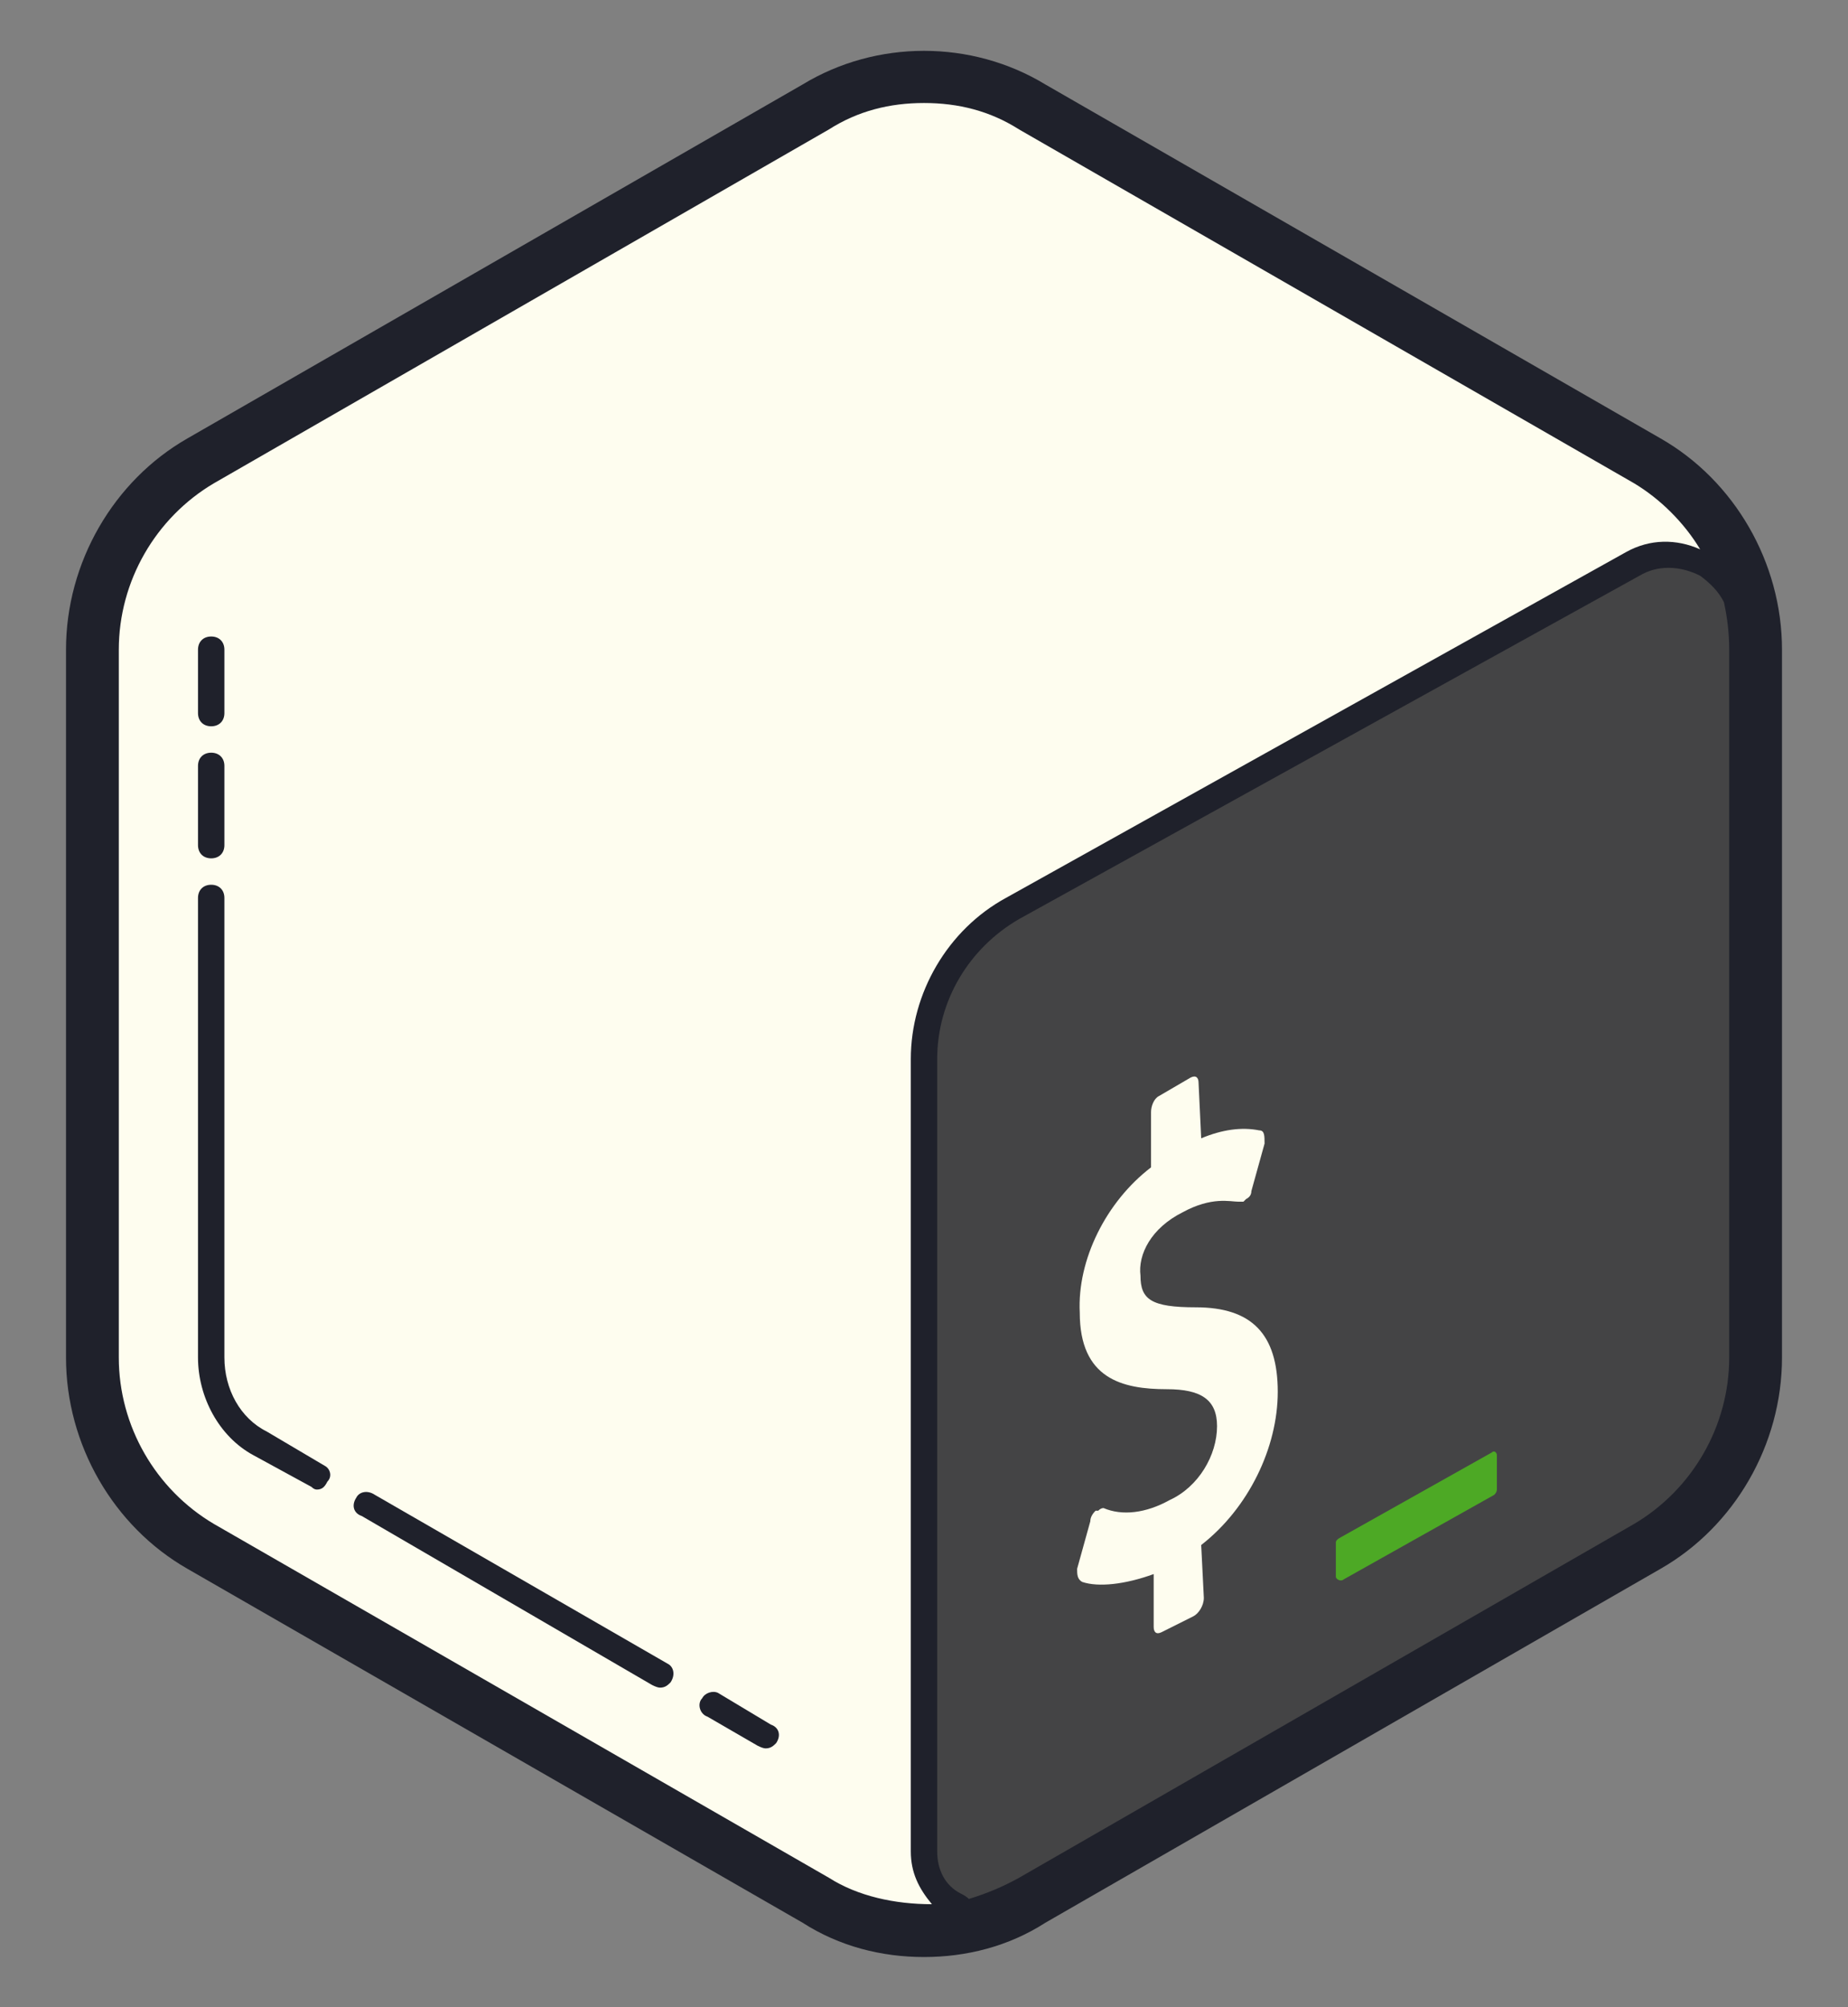 <svg version="1.2" xmlns="http://www.w3.org/2000/svg" viewBox="0 0 70 76" width="70" height="76">
	<rect x="0" y="0" width="70" height="76" fill="#808080" stroke="none"/>
	<title>icons8-bash-svg</title>
	<style>
		.s0 { fill: #fefdef } 
		.s1 { fill: #444445 } 
		.s2 { fill: #4da925 } 
		.s3 { fill: #1f212b } 
	</style>
	<path id="Layer" class="s0" d="m62.8 58.9l-23.6 13.6c-2.6 1.5-5.8 1.5-8.4 0l-23.6-13.6c-2.6-1.5-4.2-4.3-4.2-7.3v-27.2c0-3 1.6-5.8 4.2-7.3l23.6-13.6c2.6-1.5 5.8-1.5 8.4 0l23.6 13.6c2.6 1.5 4.2 4.3 4.2 7.3v27.2c0 3-1.6 5.8-4.2 7.3z"/>
	<path id="Layer" class="s1" d="m66 23.8v31.8q-0.8 1.4-2 2.5l-25.5 14.1c-1.6 0.9-3.5-0.3-3.5-2.1v-30c0-2.4 1.3-4.5 3.3-5.7l23.5-13c1.9-1.1 4.2 0.3 4.2 2.4z"/>
	<path id="Layer" class="s0" d="m45.1 40.8c0.2-0.1 0.3 0 0.3 0.2l0.1 2.1q1.2-0.5 2.2-0.3c0.2 0 0.2 0.2 0.2 0.5l-0.5 1.8q0 0.2-0.2 0.3-0.1 0.1-0.1 0.1-0.1 0-0.2 0c-0.3 0-1-0.2-2.1 0.4-1.2 0.6-1.7 1.6-1.6 2.4 0 0.9 0.4 1.2 2.1 1.2 2.1 0 3.1 1 3.1 3.2 0 2.1-1.1 4.4-2.9 5.8l0.1 2c0 0.3-0.2 0.6-0.4 0.7l-1.2 0.6c-0.2 0.1-0.3 0-0.3-0.2v-2c-1.1 0.4-2.1 0.5-2.7 0.3-0.2-0.1-0.2-0.3-0.2-0.5l0.5-1.8q0-0.2 0.2-0.4 0 0 0.1 0 0.1-0.1 0.2-0.1c0.7 0.3 1.6 0.2 2.5-0.3 1.1-0.5 1.8-1.7 1.8-2.8 0-1-0.6-1.4-1.9-1.4-1.7 0-3.3-0.4-3.3-2.9-0.1-2 1-4.2 2.7-5.5v-2.1c0-0.2 0.1-0.5 0.3-0.6z"/>
	<path id="Layer" class="s2" d="m56.6 56.6l-5.7 3.2c-0.1 0.1-0.3 0-0.3-0.1v-1.3q0-0.1 0.2-0.2l5.7-3.2c0.1-0.1 0.2 0 0.2 0.1v1.3q0 0.1-0.1 0.2z"/>
	<path id="Layer" class="s3" d="m29 66.2q-0.1 0-0.3-0.1l-1.9-1.1c-0.3-0.1-0.4-0.5-0.2-0.7 0.1-0.2 0.4-0.3 0.6-0.2l2 1.2c0.3 0.1 0.4 0.4 0.2 0.7-0.1 0.1-0.2 0.2-0.4 0.2zm-4-2.3q-0.1 0-0.3-0.1l-11-6.4c-0.3-0.1-0.4-0.4-0.2-0.7 0.1-0.2 0.4-0.3 0.7-0.1l11.1 6.4c0.2 0.1 0.3 0.4 0.1 0.7-0.1 0.1-0.2 0.2-0.4 0.2zm-13-7.5q-0.1 0-0.2-0.1l-2.2-1.2c-1.3-0.7-2.1-2.2-2.1-3.7v-17.4c0-0.3 0.2-0.5 0.5-0.5 0.3 0 0.5 0.2 0.5 0.5v17.4c0 1.2 0.6 2.3 1.6 2.8l2.2 1.3c0.2 0.1 0.3 0.4 0.1 0.6-0.1 0.2-0.2 0.3-0.4 0.3zm-4-23.9c-0.3 0-0.5-0.2-0.5-0.5v-3c0-0.3 0.2-0.5 0.5-0.5 0.3 0 0.5 0.2 0.5 0.5v3c0 0.3-0.2 0.5-0.5 0.5zm0-5c-0.3 0-0.5-0.2-0.5-0.5v-2.4c0-0.3 0.2-0.5 0.5-0.5 0.3 0 0.5 0.2 0.5 0.5v2.4c0 0.3-0.2 0.5-0.5 0.5z"/>
	<path id="Layer" fill-rule="evenodd" class="s3" d="m67.5 24.6v26.8c0 3.3-1.8 6.4-4.6 8l-23.3 13.4c-1.4 0.9-3 1.3-4.6 1.3-1.6 0-3.2-0.4-4.6-1.3l-23.3-13.4c-2.8-1.6-4.6-4.7-4.6-8v-26.8c0-3.3 1.8-6.4 4.6-8l23.3-13.4c2.8-1.7 6.4-1.7 9.2 0l23.3 13.4c2.8 1.6 4.6 4.7 4.6 8zm-32.2 47.5c-0.5-0.6-0.8-1.2-0.8-2v-30c0-2.5 1.4-4.9 3.6-6.1l23.5-13.1c0.9-0.5 1.9-0.5 2.8-0.1-0.6-1-1.5-1.9-2.5-2.5l-23.3-13.4c-1.1-0.7-2.3-1-3.6-1-1.3 0-2.5 0.3-3.6 1l-23.3 13.4c-2.2 1.3-3.6 3.7-3.6 6.3v26.8c0 2.6 1.4 5 3.6 6.3l23.3 13.4c1.1 0.7 2.5 1 3.9 1zm30.2-20.7v-26.8q0-0.9-0.2-1.8c-0.2-0.4-0.5-0.7-0.9-1q-0.6-0.3-1.2-0.3-0.6 0-1.1 0.3l-23.5 13c-1.9 1.1-3.1 3.1-3.1 5.3v30c0 0.7 0.3 1.3 0.9 1.6q0.2 0.1 0.3 0.2 1-0.3 1.9-0.8l23.3-13.4c2.2-1.3 3.6-3.7 3.6-6.3z"/>
</svg>